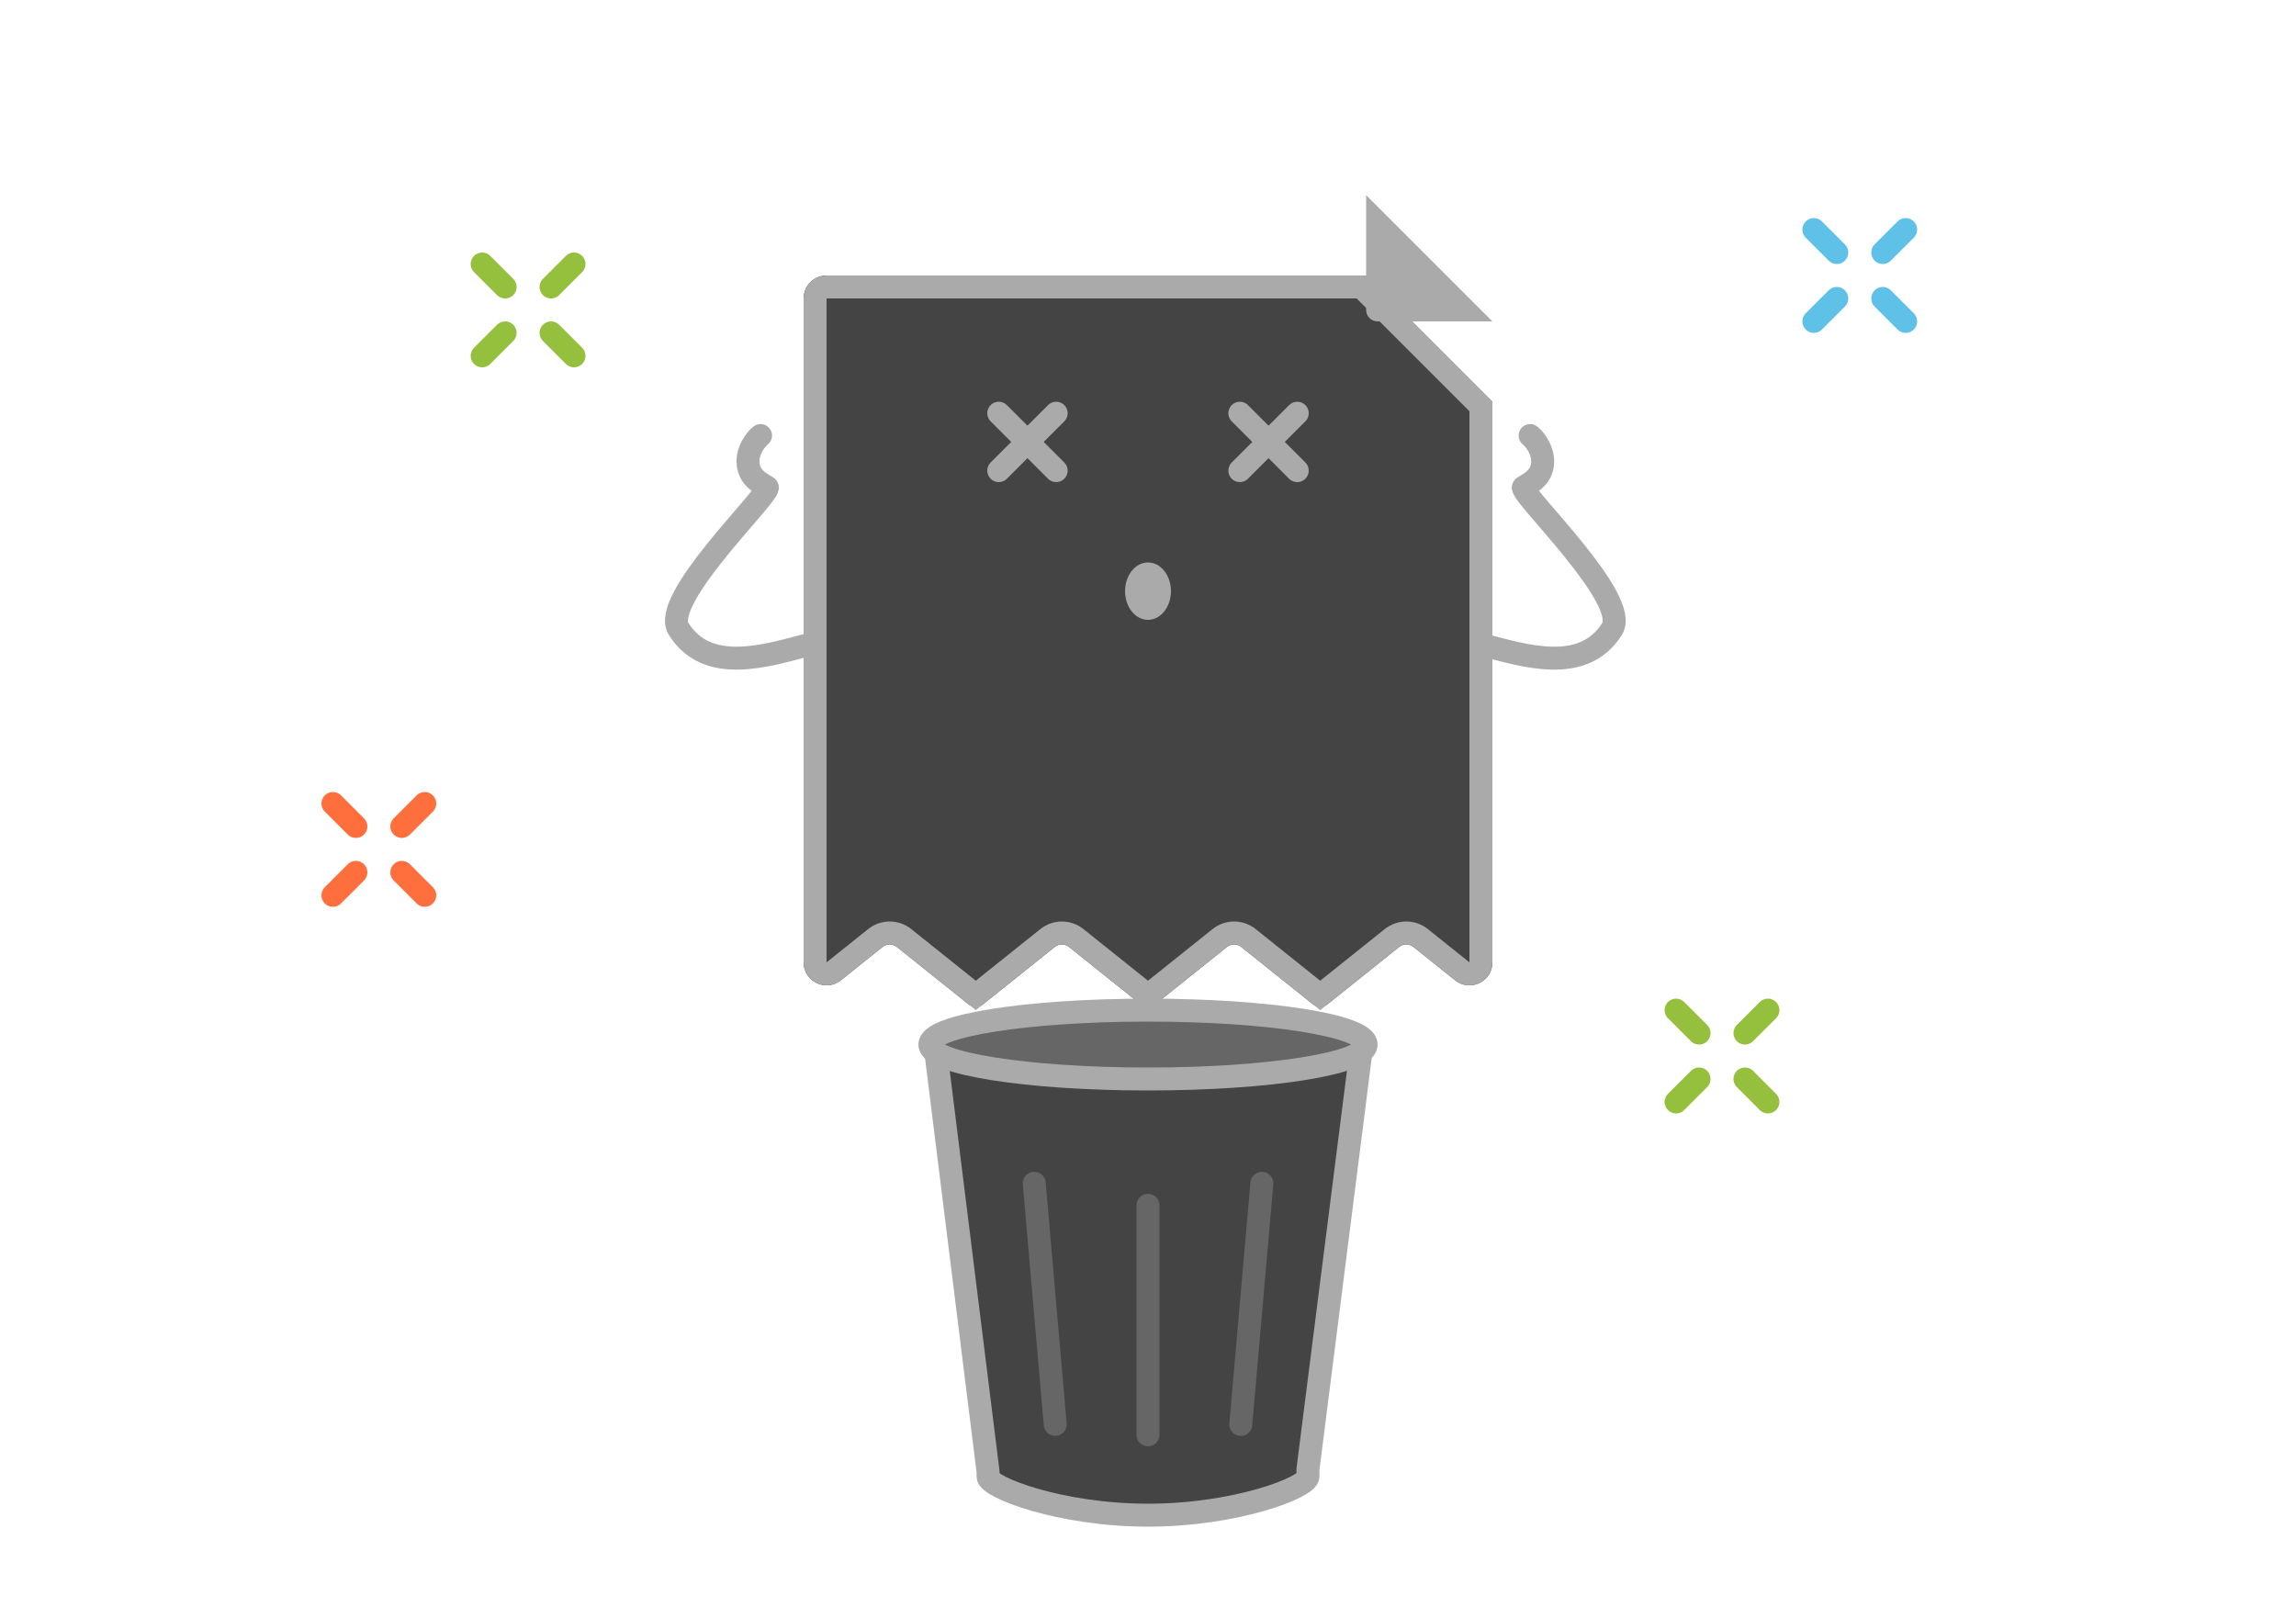 <svg width="200" height="140" viewBox="0 0 200 140" fill="none" xmlns="http://www.w3.org/2000/svg">
<g filter="url(#filter0_d_843_88923)">
<path d="M70 19C70 17.895 70.895 17 72 17H119L130 28V76.839C130 78.516 128.06 79.448 126.751 78.4L123.125 75.5C122.759 75.208 122.241 75.208 121.875 75.5L115.625 80.5C115.259 80.792 114.741 80.792 114.375 80.5L108.125 75.5C107.759 75.208 107.241 75.208 106.875 75.5L100.625 80.5C100.259 80.792 99.74 80.792 99.375 80.5L93.125 75.5C92.76 75.208 92.24 75.208 91.875 75.5L85.625 80.5C85.26 80.792 84.74 80.792 84.375 80.5L78.125 75.5C77.76 75.208 77.24 75.208 76.875 75.5L73.249 78.4C71.94 79.448 70 78.516 70 76.839V19Z" fill="#444444"/>
<path d="M71 19C71 18.448 71.448 18 72 18H118.586L129 28.414V76.839C129 77.677 128.03 78.143 127.375 77.62L123.749 74.719C123.019 74.135 121.981 74.135 121.251 74.719L115 79.719L108.749 74.719C108.019 74.135 106.981 74.135 106.251 74.719L100 79.719L93.749 74.719C93.019 74.135 91.981 74.135 91.251 74.719L85 79.719L78.749 74.719C78.019 74.135 76.981 74.135 76.251 74.719L72.625 77.62C71.97 78.143 71 77.677 71 76.839V19Z" stroke="#AAAAAA" stroke-width="2"/>
</g>
<path d="M119 17L130 28H120C119.448 28 119 27.552 119 27V17Z" fill="#AAAAAA"/>
<path d="M70.487 56.149C66.763 57.125 61.616 58.795 59.11 54.783C57.534 52.261 66.654 43.517 66.846 42.497" stroke="#AAAAAA" stroke-width="2" stroke-linecap="round"/>
<path d="M66.252 37.945C65.767 38.34 65.152 39.231 65.159 40.192C65.168 41.477 66.061 41.99 66.802 42.429" stroke="#AAAAAA" stroke-width="2" stroke-linecap="round"/>
<path d="M129.05 56.149C132.774 57.125 137.921 58.795 140.427 54.783C142.003 52.261 132.883 43.517 132.691 42.497" stroke="#AAAAAA" stroke-width="2" stroke-linecap="round"/>
<path d="M133.285 37.945C133.77 38.34 134.385 39.231 134.378 40.192C134.369 41.477 133.476 41.99 132.735 42.429" stroke="#AAAAAA" stroke-width="2" stroke-linecap="round"/>
<path fill-rule="evenodd" clip-rule="evenodd" d="M81.5 91.5L100 92H118.5L113.933 128V128.632C113.933 129.562 107.695 132 100 132C92.305 132 86.067 129.562 86.067 128.632V128.211L81.5 91.5Z" fill="#444444" stroke="#AAAAAA" stroke-width="2"/>
<ellipse cx="100" cy="91" rx="19" ry="3" fill="#666666" stroke="#AAAAAA" stroke-width="2"/>
<ellipse cx="100" cy="51.5" rx="2" ry="2.5" fill="#AAAAAA"/>
<path d="M87 36L92 41" stroke="#AAAAAA" stroke-width="2" stroke-linecap="round"/>
<path d="M87 41L92 36" stroke="#AAAAAA" stroke-width="2" stroke-linecap="round"/>
<path d="M108 36L113 41" stroke="#AAAAAA" stroke-width="2" stroke-linecap="round"/>
<path d="M108 41L113 36" stroke="#AAAAAA" stroke-width="2" stroke-linecap="round"/>
<path d="M29 70L31 72" stroke="#FF6F3D" stroke-width="2" stroke-linecap="round"/>
<path d="M37 78L35 76" stroke="#FF6F3D" stroke-width="2" stroke-linecap="round"/>
<path d="M37 70L35 72" stroke="#FF6F3D" stroke-width="2" stroke-linecap="round"/>
<path d="M29 78L31 76" stroke="#FF6F3D" stroke-width="2" stroke-linecap="round"/>
<path d="M158 20L160 22" stroke="#5FC1E8" stroke-width="2" stroke-linecap="round"/>
<path d="M166 28L164 26" stroke="#5FC1E8" stroke-width="2" stroke-linecap="round"/>
<path d="M166 20L164 22" stroke="#5FC1E8" stroke-width="2" stroke-linecap="round"/>
<path d="M158 28L160 26" stroke="#5FC1E8" stroke-width="2" stroke-linecap="round"/>
<path d="M42 23L44 25" stroke="#95C03D" stroke-width="2" stroke-linecap="round"/>
<path d="M50 31L48 29" stroke="#95C03D" stroke-width="2" stroke-linecap="round"/>
<path d="M50 23L48 25" stroke="#95C03D" stroke-width="2" stroke-linecap="round"/>
<path d="M42 31L44 29" stroke="#95C03D" stroke-width="2" stroke-linecap="round"/>
<path d="M146 88L148 90" stroke="#95C03D" stroke-width="2" stroke-linecap="round"/>
<path d="M154 96L152 94" stroke="#95C03D" stroke-width="2" stroke-linecap="round"/>
<path d="M154 88L152 90" stroke="#95C03D" stroke-width="2" stroke-linecap="round"/>
<path d="M146 96L148 94" stroke="#95C03D" stroke-width="2" stroke-linecap="round"/>
<line x1="91.917" y1="124.09" x2="90.09" y2="103.083" stroke="#666666" stroke-width="2" stroke-linecap="round"/>
<line x1="1" y1="-1" x2="22.087" y2="-1" transform="matrix(0.087 -0.996 -0.996 -0.087 107 125)" stroke="#666666" stroke-width="2" stroke-linecap="round"/>
<line x1="100" y1="125" x2="100" y2="105" stroke="#666666" stroke-width="2" stroke-linecap="round"/>
<defs>
<filter id="filter0_d_843_88923" x="55" y="9" width="90" height="93.72" filterUnits="userSpaceOnUse" color-interpolation-filters="sRGB">
<feFlood flood-opacity="0" result="BackgroundImageFix"/>
<feColorMatrix in="SourceAlpha" type="matrix" values="0 0 0 0 0 0 0 0 0 0 0 0 0 0 0 0 0 0 127 0" result="hardAlpha"/>
<feOffset dy="7"/>
<feGaussianBlur stdDeviation="7.5"/>
<feColorMatrix type="matrix" values="0 0 0 0 0.333 0 0 0 0 0.333 0 0 0 0 0.333 0 0 0 0.1 0"/>
<feBlend mode="normal" in2="BackgroundImageFix" result="effect1_dropShadow_843_88923"/>
<feBlend mode="normal" in="SourceGraphic" in2="effect1_dropShadow_843_88923" result="shape"/>
</filter>
</defs>
</svg>
